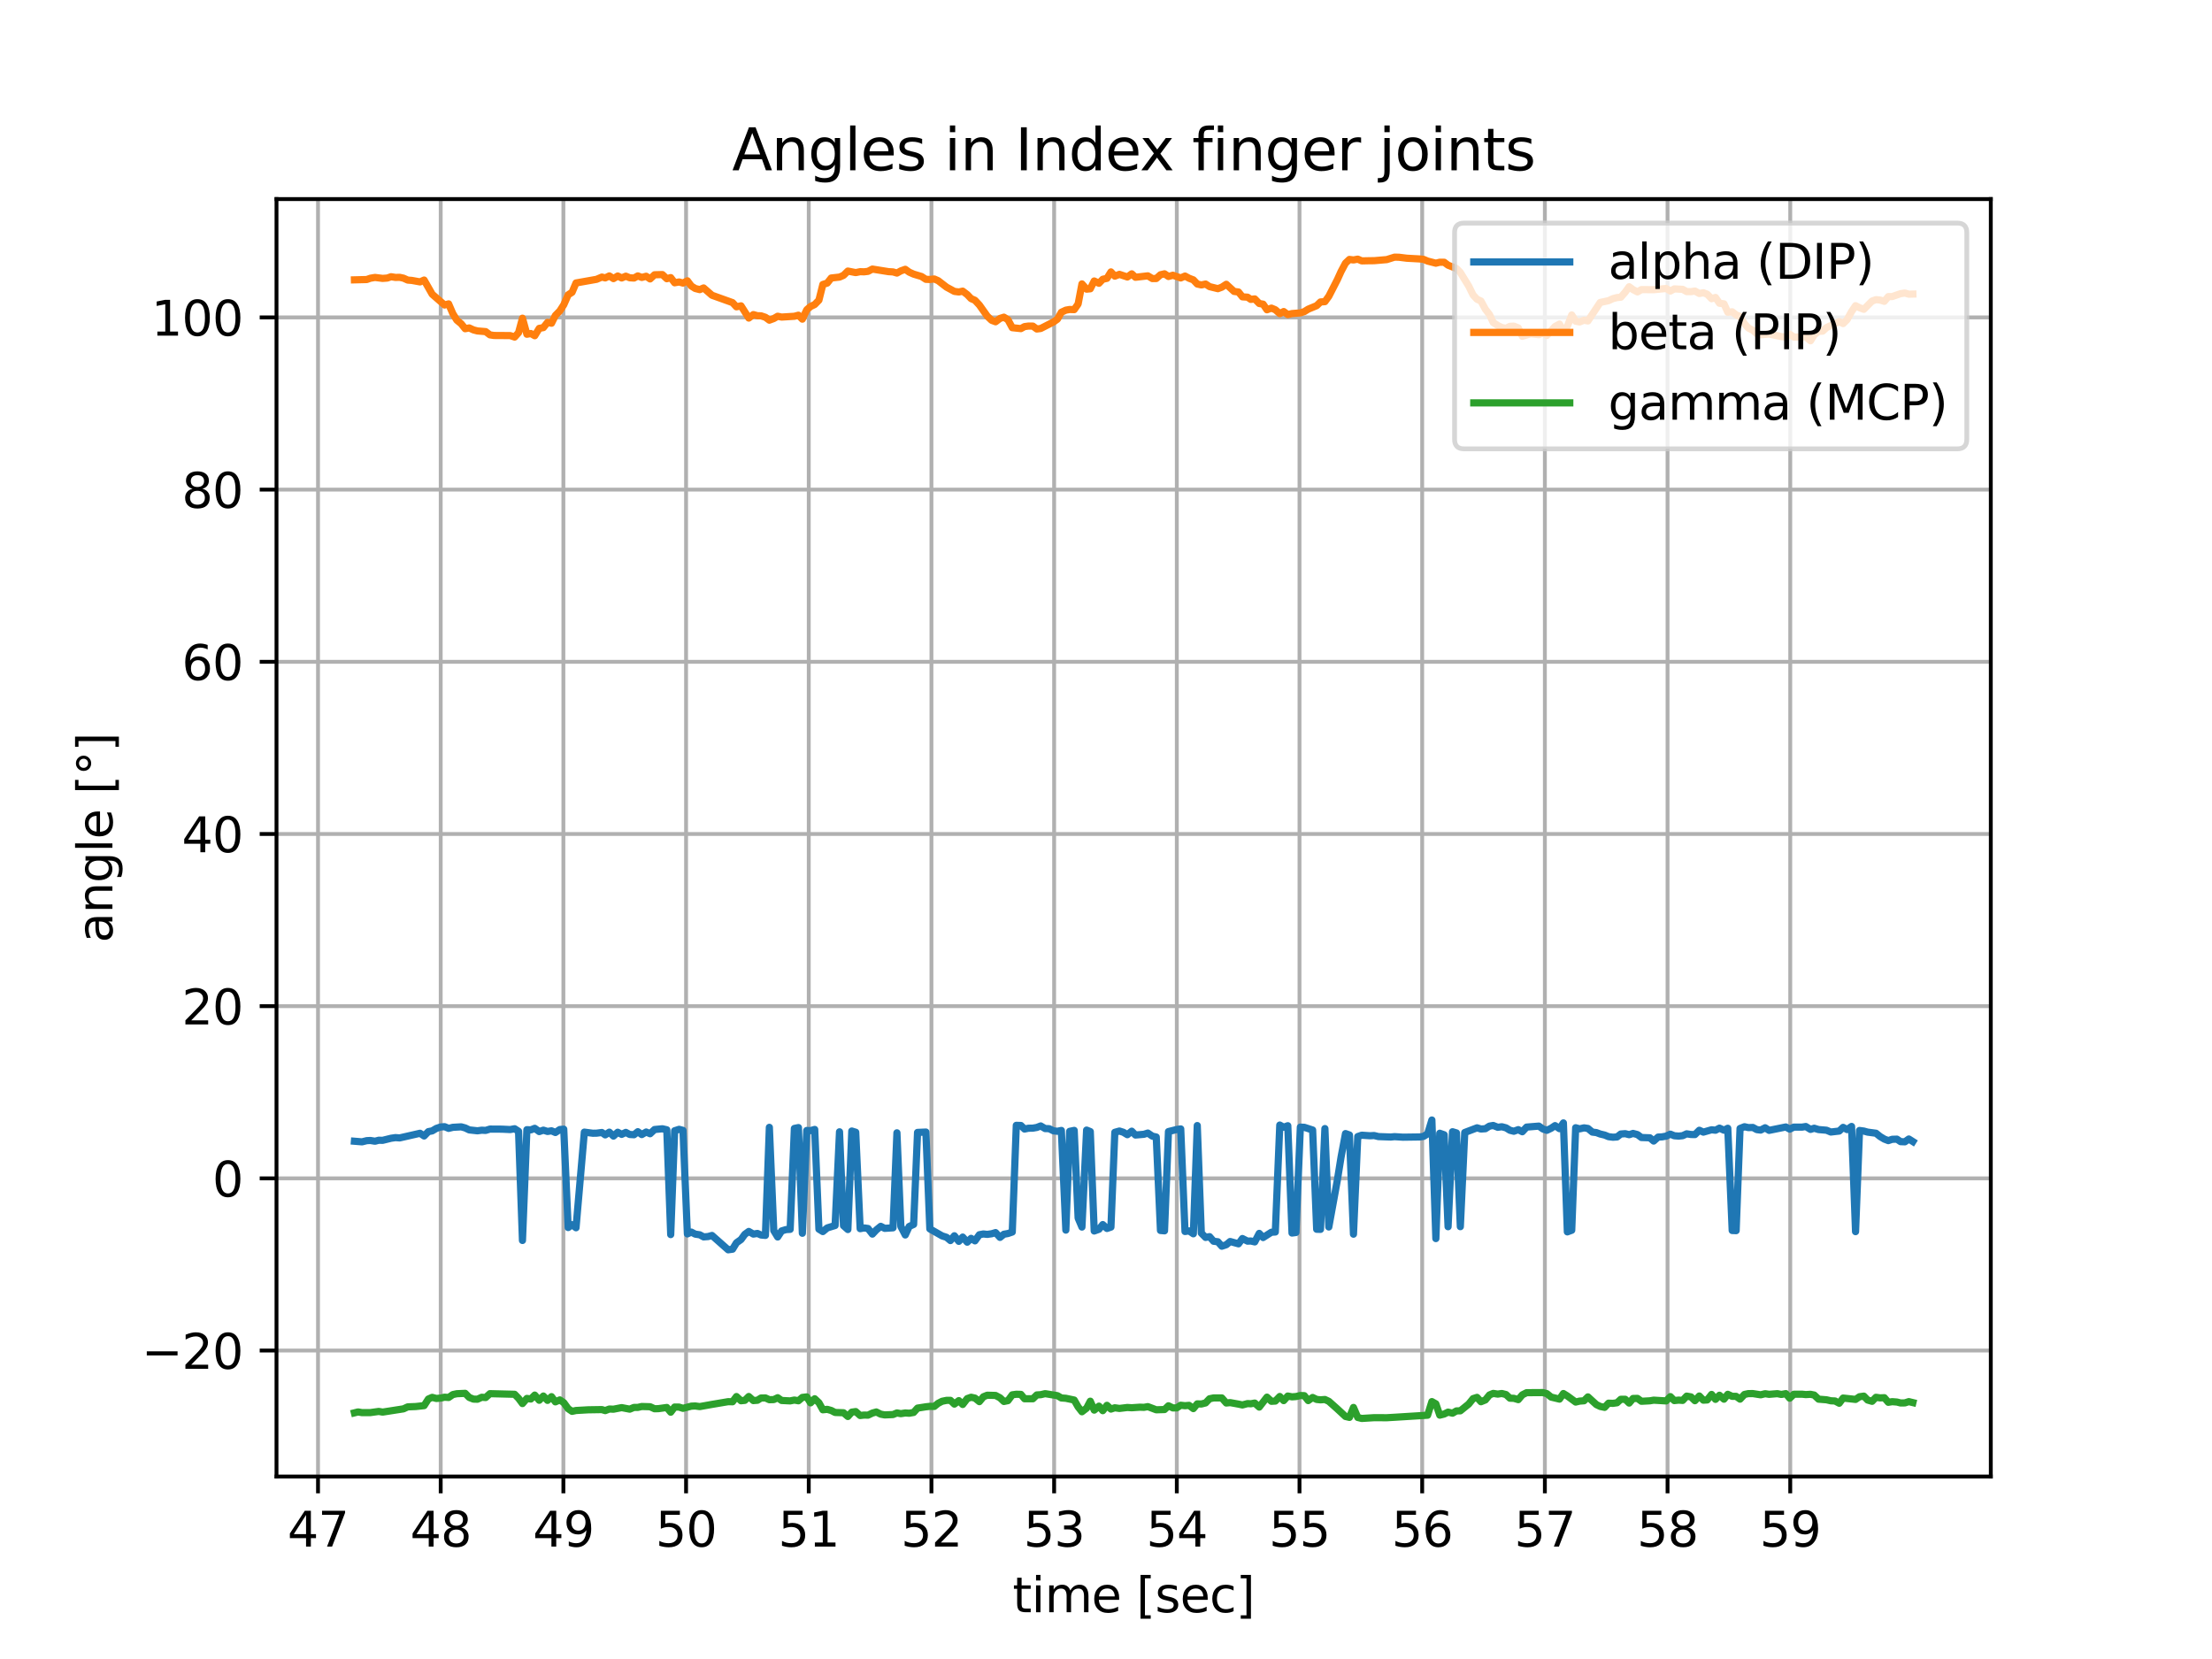 <?xml version="1.0" encoding="utf-8" standalone="no"?>
<!DOCTYPE svg PUBLIC "-//W3C//DTD SVG 1.1//EN"
  "http://www.w3.org/Graphics/SVG/1.1/DTD/svg11.dtd">
<svg xmlns:xlink="http://www.w3.org/1999/xlink" width="460.8pt" height="345.6pt" viewBox="0 0 460.8 345.6" xmlns="http://www.w3.org/2000/svg" version="1.1">
 <defs>
  <style type="text/css">*{stroke-linejoin: round; stroke-linecap: butt}</style>
 </defs>
 <g id="figure_1">
  <g id="patch_1">
   <path d="M 0 345.6 
L 460.8 345.6 
L 460.8 0 
L 0 0 
z
" style="fill: #ffffff"/>
  </g>
  <g id="axes_1">
   <g id="patch_2">
    <path d="M 57.6 307.584 
L 414.72 307.584 
L 414.72 41.472 
L 57.6 41.472 
z
" style="fill: #ffffff"/>
   </g>
   <g id="matplotlib.axis_1">
    <g id="xtick_1">
     <g id="line2d_1">
      <path d="M 66.249 307.584 
L 66.249 41.472 
" clip-path="url(#p8b4e424146)" style="fill: none; stroke: #b0b0b0; stroke-width: 0.8; stroke-linecap: square"/>
     </g>
     <g id="line2d_2">
      <defs>
       <path id="m93601f04bf" d="M 0 0 
L 0 3.5 
" style="stroke: #000000; stroke-width: 0.8"/>
      </defs>
      <g>
       <use xlink:href="#m93601f04bf" x="66.249" y="307.584" style="stroke: #000000; stroke-width: 0.8"/>
      </g>
     </g>
     <g id="text_1">
      <!-- 47 -->
      <g transform="translate(59.886 322.182) scale(0.1 -0.1)">
       <defs>
        <path id="DejaVuSans-34" d="M 2419 4116 
L 825 1625 
L 2419 1625 
L 2419 4116 
z
M 2253 4666 
L 3047 4666 
L 3047 1625 
L 3713 1625 
L 3713 1100 
L 3047 1100 
L 3047 0 
L 2419 0 
L 2419 1100 
L 313 1100 
L 313 1709 
L 2253 4666 
z
" transform="scale(0.016)"/>
        <path id="DejaVuSans-37" d="M 525 4666 
L 3525 4666 
L 3525 4397 
L 1831 0 
L 1172 0 
L 2766 4134 
L 525 4134 
L 525 4666 
z
" transform="scale(0.016)"/>
       </defs>
       <use xlink:href="#DejaVuSans-34"/>
       <use xlink:href="#DejaVuSans-37" x="63.623"/>
      </g>
     </g>
    </g>
    <g id="xtick_2">
     <g id="line2d_3">
      <path d="M 91.806 307.584 
L 91.806 41.472 
" clip-path="url(#p8b4e424146)" style="fill: none; stroke: #b0b0b0; stroke-width: 0.8; stroke-linecap: square"/>
     </g>
     <g id="line2d_4">
      <g>
       <use xlink:href="#m93601f04bf" x="91.806" y="307.584" style="stroke: #000000; stroke-width: 0.8"/>
      </g>
     </g>
     <g id="text_2">
      <!-- 48 -->
      <g transform="translate(85.444 322.182) scale(0.1 -0.1)">
       <defs>
        <path id="DejaVuSans-38" d="M 2034 2216 
Q 1584 2216 1326 1975 
Q 1069 1734 1069 1313 
Q 1069 891 1326 650 
Q 1584 409 2034 409 
Q 2484 409 2743 651 
Q 3003 894 3003 1313 
Q 3003 1734 2745 1975 
Q 2488 2216 2034 2216 
z
M 1403 2484 
Q 997 2584 770 2862 
Q 544 3141 544 3541 
Q 544 4100 942 4425 
Q 1341 4750 2034 4750 
Q 2731 4750 3128 4425 
Q 3525 4100 3525 3541 
Q 3525 3141 3298 2862 
Q 3072 2584 2669 2484 
Q 3125 2378 3379 2068 
Q 3634 1759 3634 1313 
Q 3634 634 3220 271 
Q 2806 -91 2034 -91 
Q 1263 -91 848 271 
Q 434 634 434 1313 
Q 434 1759 690 2068 
Q 947 2378 1403 2484 
z
M 1172 3481 
Q 1172 3119 1398 2916 
Q 1625 2713 2034 2713 
Q 2441 2713 2670 2916 
Q 2900 3119 2900 3481 
Q 2900 3844 2670 4047 
Q 2441 4250 2034 4250 
Q 1625 4250 1398 4047 
Q 1172 3844 1172 3481 
z
" transform="scale(0.016)"/>
       </defs>
       <use xlink:href="#DejaVuSans-34"/>
       <use xlink:href="#DejaVuSans-38" x="63.623"/>
      </g>
     </g>
    </g>
    <g id="xtick_3">
     <g id="line2d_5">
      <path d="M 117.364 307.584 
L 117.364 41.472 
" clip-path="url(#p8b4e424146)" style="fill: none; stroke: #b0b0b0; stroke-width: 0.8; stroke-linecap: square"/>
     </g>
     <g id="line2d_6">
      <g>
       <use xlink:href="#m93601f04bf" x="117.364" y="307.584" style="stroke: #000000; stroke-width: 0.8"/>
      </g>
     </g>
     <g id="text_3">
      <!-- 49 -->
      <g transform="translate(111.001 322.182) scale(0.1 -0.1)">
       <defs>
        <path id="DejaVuSans-39" d="M 703 97 
L 703 672 
Q 941 559 1184 500 
Q 1428 441 1663 441 
Q 2288 441 2617 861 
Q 2947 1281 2994 2138 
Q 2813 1869 2534 1725 
Q 2256 1581 1919 1581 
Q 1219 1581 811 2004 
Q 403 2428 403 3163 
Q 403 3881 828 4315 
Q 1253 4750 1959 4750 
Q 2769 4750 3195 4129 
Q 3622 3509 3622 2328 
Q 3622 1225 3098 567 
Q 2575 -91 1691 -91 
Q 1453 -91 1209 -44 
Q 966 3 703 97 
z
M 1959 2075 
Q 2384 2075 2632 2365 
Q 2881 2656 2881 3163 
Q 2881 3666 2632 3958 
Q 2384 4250 1959 4250 
Q 1534 4250 1286 3958 
Q 1038 3666 1038 3163 
Q 1038 2656 1286 2365 
Q 1534 2075 1959 2075 
z
" transform="scale(0.016)"/>
       </defs>
       <use xlink:href="#DejaVuSans-34"/>
       <use xlink:href="#DejaVuSans-39" x="63.623"/>
      </g>
     </g>
    </g>
    <g id="xtick_4">
     <g id="line2d_7">
      <path d="M 142.921 307.584 
L 142.921 41.472 
" clip-path="url(#p8b4e424146)" style="fill: none; stroke: #b0b0b0; stroke-width: 0.8; stroke-linecap: square"/>
     </g>
     <g id="line2d_8">
      <g>
       <use xlink:href="#m93601f04bf" x="142.921" y="307.584" style="stroke: #000000; stroke-width: 0.8"/>
      </g>
     </g>
     <g id="text_4">
      <!-- 50 -->
      <g transform="translate(136.559 322.182) scale(0.1 -0.1)">
       <defs>
        <path id="DejaVuSans-35" d="M 691 4666 
L 3169 4666 
L 3169 4134 
L 1269 4134 
L 1269 2991 
Q 1406 3038 1543 3061 
Q 1681 3084 1819 3084 
Q 2600 3084 3056 2656 
Q 3513 2228 3513 1497 
Q 3513 744 3044 326 
Q 2575 -91 1722 -91 
Q 1428 -91 1123 -41 
Q 819 9 494 109 
L 494 744 
Q 775 591 1075 516 
Q 1375 441 1709 441 
Q 2250 441 2565 725 
Q 2881 1009 2881 1497 
Q 2881 1984 2565 2268 
Q 2250 2553 1709 2553 
Q 1456 2553 1204 2497 
Q 953 2441 691 2322 
L 691 4666 
z
" transform="scale(0.016)"/>
        <path id="DejaVuSans-30" d="M 2034 4250 
Q 1547 4250 1301 3770 
Q 1056 3291 1056 2328 
Q 1056 1369 1301 889 
Q 1547 409 2034 409 
Q 2525 409 2770 889 
Q 3016 1369 3016 2328 
Q 3016 3291 2770 3770 
Q 2525 4250 2034 4250 
z
M 2034 4750 
Q 2819 4750 3233 4129 
Q 3647 3509 3647 2328 
Q 3647 1150 3233 529 
Q 2819 -91 2034 -91 
Q 1250 -91 836 529 
Q 422 1150 422 2328 
Q 422 3509 836 4129 
Q 1250 4750 2034 4750 
z
" transform="scale(0.016)"/>
       </defs>
       <use xlink:href="#DejaVuSans-35"/>
       <use xlink:href="#DejaVuSans-30" x="63.623"/>
      </g>
     </g>
    </g>
    <g id="xtick_5">
     <g id="line2d_9">
      <path d="M 168.479 307.584 
L 168.479 41.472 
" clip-path="url(#p8b4e424146)" style="fill: none; stroke: #b0b0b0; stroke-width: 0.8; stroke-linecap: square"/>
     </g>
     <g id="line2d_10">
      <g>
       <use xlink:href="#m93601f04bf" x="168.479" y="307.584" style="stroke: #000000; stroke-width: 0.8"/>
      </g>
     </g>
     <g id="text_5">
      <!-- 51 -->
      <g transform="translate(162.117 322.182) scale(0.1 -0.1)">
       <defs>
        <path id="DejaVuSans-31" d="M 794 531 
L 1825 531 
L 1825 4091 
L 703 3866 
L 703 4441 
L 1819 4666 
L 2450 4666 
L 2450 531 
L 3481 531 
L 3481 0 
L 794 0 
L 794 531 
z
" transform="scale(0.016)"/>
       </defs>
       <use xlink:href="#DejaVuSans-35"/>
       <use xlink:href="#DejaVuSans-31" x="63.623"/>
      </g>
     </g>
    </g>
    <g id="xtick_6">
     <g id="line2d_11">
      <path d="M 194.037 307.584 
L 194.037 41.472 
" clip-path="url(#p8b4e424146)" style="fill: none; stroke: #b0b0b0; stroke-width: 0.8; stroke-linecap: square"/>
     </g>
     <g id="line2d_12">
      <g>
       <use xlink:href="#m93601f04bf" x="194.037" y="307.584" style="stroke: #000000; stroke-width: 0.8"/>
      </g>
     </g>
     <g id="text_6">
      <!-- 52 -->
      <g transform="translate(187.674 322.182) scale(0.1 -0.1)">
       <defs>
        <path id="DejaVuSans-32" d="M 1228 531 
L 3431 531 
L 3431 0 
L 469 0 
L 469 531 
Q 828 903 1448 1529 
Q 2069 2156 2228 2338 
Q 2531 2678 2651 2914 
Q 2772 3150 2772 3378 
Q 2772 3750 2511 3984 
Q 2250 4219 1831 4219 
Q 1534 4219 1204 4116 
Q 875 4013 500 3803 
L 500 4441 
Q 881 4594 1212 4672 
Q 1544 4750 1819 4750 
Q 2544 4750 2975 4387 
Q 3406 4025 3406 3419 
Q 3406 3131 3298 2873 
Q 3191 2616 2906 2266 
Q 2828 2175 2409 1742 
Q 1991 1309 1228 531 
z
" transform="scale(0.016)"/>
       </defs>
       <use xlink:href="#DejaVuSans-35"/>
       <use xlink:href="#DejaVuSans-32" x="63.623"/>
      </g>
     </g>
    </g>
    <g id="xtick_7">
     <g id="line2d_13">
      <path d="M 219.594 307.584 
L 219.594 41.472 
" clip-path="url(#p8b4e424146)" style="fill: none; stroke: #b0b0b0; stroke-width: 0.8; stroke-linecap: square"/>
     </g>
     <g id="line2d_14">
      <g>
       <use xlink:href="#m93601f04bf" x="219.594" y="307.584" style="stroke: #000000; stroke-width: 0.8"/>
      </g>
     </g>
     <g id="text_7">
      <!-- 53 -->
      <g transform="translate(213.232 322.182) scale(0.1 -0.1)">
       <defs>
        <path id="DejaVuSans-33" d="M 2597 2516 
Q 3050 2419 3304 2112 
Q 3559 1806 3559 1356 
Q 3559 666 3084 287 
Q 2609 -91 1734 -91 
Q 1441 -91 1130 -33 
Q 819 25 488 141 
L 488 750 
Q 750 597 1062 519 
Q 1375 441 1716 441 
Q 2309 441 2620 675 
Q 2931 909 2931 1356 
Q 2931 1769 2642 2001 
Q 2353 2234 1838 2234 
L 1294 2234 
L 1294 2753 
L 1863 2753 
Q 2328 2753 2575 2939 
Q 2822 3125 2822 3475 
Q 2822 3834 2567 4026 
Q 2313 4219 1838 4219 
Q 1578 4219 1281 4162 
Q 984 4106 628 3988 
L 628 4550 
Q 988 4650 1302 4700 
Q 1616 4750 1894 4750 
Q 2613 4750 3031 4423 
Q 3450 4097 3450 3541 
Q 3450 3153 3228 2886 
Q 3006 2619 2597 2516 
z
" transform="scale(0.016)"/>
       </defs>
       <use xlink:href="#DejaVuSans-35"/>
       <use xlink:href="#DejaVuSans-33" x="63.623"/>
      </g>
     </g>
    </g>
    <g id="xtick_8">
     <g id="line2d_15">
      <path d="M 245.152 307.584 
L 245.152 41.472 
" clip-path="url(#p8b4e424146)" style="fill: none; stroke: #b0b0b0; stroke-width: 0.8; stroke-linecap: square"/>
     </g>
     <g id="line2d_16">
      <g>
       <use xlink:href="#m93601f04bf" x="245.152" y="307.584" style="stroke: #000000; stroke-width: 0.8"/>
      </g>
     </g>
     <g id="text_8">
      <!-- 54 -->
      <g transform="translate(238.789 322.182) scale(0.1 -0.1)">
       <use xlink:href="#DejaVuSans-35"/>
       <use xlink:href="#DejaVuSans-34" x="63.623"/>
      </g>
     </g>
    </g>
    <g id="xtick_9">
     <g id="line2d_17">
      <path d="M 270.709 307.584 
L 270.709 41.472 
" clip-path="url(#p8b4e424146)" style="fill: none; stroke: #b0b0b0; stroke-width: 0.8; stroke-linecap: square"/>
     </g>
     <g id="line2d_18">
      <g>
       <use xlink:href="#m93601f04bf" x="270.709" y="307.584" style="stroke: #000000; stroke-width: 0.8"/>
      </g>
     </g>
     <g id="text_9">
      <!-- 55 -->
      <g transform="translate(264.347 322.182) scale(0.1 -0.1)">
       <use xlink:href="#DejaVuSans-35"/>
       <use xlink:href="#DejaVuSans-35" x="63.623"/>
      </g>
     </g>
    </g>
    <g id="xtick_10">
     <g id="line2d_19">
      <path d="M 296.267 307.584 
L 296.267 41.472 
" clip-path="url(#p8b4e424146)" style="fill: none; stroke: #b0b0b0; stroke-width: 0.8; stroke-linecap: square"/>
     </g>
     <g id="line2d_20">
      <g>
       <use xlink:href="#m93601f04bf" x="296.267" y="307.584" style="stroke: #000000; stroke-width: 0.8"/>
      </g>
     </g>
     <g id="text_10">
      <!-- 56 -->
      <g transform="translate(289.905 322.182) scale(0.1 -0.1)">
       <defs>
        <path id="DejaVuSans-36" d="M 2113 2584 
Q 1688 2584 1439 2293 
Q 1191 2003 1191 1497 
Q 1191 994 1439 701 
Q 1688 409 2113 409 
Q 2538 409 2786 701 
Q 3034 994 3034 1497 
Q 3034 2003 2786 2293 
Q 2538 2584 2113 2584 
z
M 3366 4563 
L 3366 3988 
Q 3128 4100 2886 4159 
Q 2644 4219 2406 4219 
Q 1781 4219 1451 3797 
Q 1122 3375 1075 2522 
Q 1259 2794 1537 2939 
Q 1816 3084 2150 3084 
Q 2853 3084 3261 2657 
Q 3669 2231 3669 1497 
Q 3669 778 3244 343 
Q 2819 -91 2113 -91 
Q 1303 -91 875 529 
Q 447 1150 447 2328 
Q 447 3434 972 4092 
Q 1497 4750 2381 4750 
Q 2619 4750 2861 4703 
Q 3103 4656 3366 4563 
z
" transform="scale(0.016)"/>
       </defs>
       <use xlink:href="#DejaVuSans-35"/>
       <use xlink:href="#DejaVuSans-36" x="63.623"/>
      </g>
     </g>
    </g>
    <g id="xtick_11">
     <g id="line2d_21">
      <path d="M 321.825 307.584 
L 321.825 41.472 
" clip-path="url(#p8b4e424146)" style="fill: none; stroke: #b0b0b0; stroke-width: 0.8; stroke-linecap: square"/>
     </g>
     <g id="line2d_22">
      <g>
       <use xlink:href="#m93601f04bf" x="321.825" y="307.584" style="stroke: #000000; stroke-width: 0.8"/>
      </g>
     </g>
     <g id="text_11">
      <!-- 57 -->
      <g transform="translate(315.462 322.182) scale(0.1 -0.1)">
       <use xlink:href="#DejaVuSans-35"/>
       <use xlink:href="#DejaVuSans-37" x="63.623"/>
      </g>
     </g>
    </g>
    <g id="xtick_12">
     <g id="line2d_23">
      <path d="M 347.382 307.584 
L 347.382 41.472 
" clip-path="url(#p8b4e424146)" style="fill: none; stroke: #b0b0b0; stroke-width: 0.8; stroke-linecap: square"/>
     </g>
     <g id="line2d_24">
      <g>
       <use xlink:href="#m93601f04bf" x="347.382" y="307.584" style="stroke: #000000; stroke-width: 0.8"/>
      </g>
     </g>
     <g id="text_12">
      <!-- 58 -->
      <g transform="translate(341.02 322.182) scale(0.1 -0.1)">
       <use xlink:href="#DejaVuSans-35"/>
       <use xlink:href="#DejaVuSans-38" x="63.623"/>
      </g>
     </g>
    </g>
    <g id="xtick_13">
     <g id="line2d_25">
      <path d="M 372.94 307.584 
L 372.94 41.472 
" clip-path="url(#p8b4e424146)" style="fill: none; stroke: #b0b0b0; stroke-width: 0.8; stroke-linecap: square"/>
     </g>
     <g id="line2d_26">
      <g>
       <use xlink:href="#m93601f04bf" x="372.94" y="307.584" style="stroke: #000000; stroke-width: 0.8"/>
      </g>
     </g>
     <g id="text_13">
      <!-- 59 -->
      <g transform="translate(366.577 322.182) scale(0.1 -0.1)">
       <use xlink:href="#DejaVuSans-35"/>
       <use xlink:href="#DejaVuSans-39" x="63.623"/>
      </g>
     </g>
    </g>
    <g id="text_14">
     <!-- time [sec] -->
     <g transform="translate(210.943 335.861) scale(0.1 -0.1)">
      <defs>
       <path id="DejaVuSans-74" d="M 1172 4494 
L 1172 3500 
L 2356 3500 
L 2356 3053 
L 1172 3053 
L 1172 1153 
Q 1172 725 1289 603 
Q 1406 481 1766 481 
L 2356 481 
L 2356 0 
L 1766 0 
Q 1100 0 847 248 
Q 594 497 594 1153 
L 594 3053 
L 172 3053 
L 172 3500 
L 594 3500 
L 594 4494 
L 1172 4494 
z
" transform="scale(0.016)"/>
       <path id="DejaVuSans-69" d="M 603 3500 
L 1178 3500 
L 1178 0 
L 603 0 
L 603 3500 
z
M 603 4863 
L 1178 4863 
L 1178 4134 
L 603 4134 
L 603 4863 
z
" transform="scale(0.016)"/>
       <path id="DejaVuSans-6d" d="M 3328 2828 
Q 3544 3216 3844 3400 
Q 4144 3584 4550 3584 
Q 5097 3584 5394 3201 
Q 5691 2819 5691 2113 
L 5691 0 
L 5113 0 
L 5113 2094 
Q 5113 2597 4934 2840 
Q 4756 3084 4391 3084 
Q 3944 3084 3684 2787 
Q 3425 2491 3425 1978 
L 3425 0 
L 2847 0 
L 2847 2094 
Q 2847 2600 2669 2842 
Q 2491 3084 2119 3084 
Q 1678 3084 1418 2786 
Q 1159 2488 1159 1978 
L 1159 0 
L 581 0 
L 581 3500 
L 1159 3500 
L 1159 2956 
Q 1356 3278 1631 3431 
Q 1906 3584 2284 3584 
Q 2666 3584 2933 3390 
Q 3200 3197 3328 2828 
z
" transform="scale(0.016)"/>
       <path id="DejaVuSans-65" d="M 3597 1894 
L 3597 1613 
L 953 1613 
Q 991 1019 1311 708 
Q 1631 397 2203 397 
Q 2534 397 2845 478 
Q 3156 559 3463 722 
L 3463 178 
Q 3153 47 2828 -22 
Q 2503 -91 2169 -91 
Q 1331 -91 842 396 
Q 353 884 353 1716 
Q 353 2575 817 3079 
Q 1281 3584 2069 3584 
Q 2775 3584 3186 3129 
Q 3597 2675 3597 1894 
z
M 3022 2063 
Q 3016 2534 2758 2815 
Q 2500 3097 2075 3097 
Q 1594 3097 1305 2825 
Q 1016 2553 972 2059 
L 3022 2063 
z
" transform="scale(0.016)"/>
       <path id="DejaVuSans-20" transform="scale(0.016)"/>
       <path id="DejaVuSans-5b" d="M 550 4863 
L 1875 4863 
L 1875 4416 
L 1125 4416 
L 1125 -397 
L 1875 -397 
L 1875 -844 
L 550 -844 
L 550 4863 
z
" transform="scale(0.016)"/>
       <path id="DejaVuSans-73" d="M 2834 3397 
L 2834 2853 
Q 2591 2978 2328 3040 
Q 2066 3103 1784 3103 
Q 1356 3103 1142 2972 
Q 928 2841 928 2578 
Q 928 2378 1081 2264 
Q 1234 2150 1697 2047 
L 1894 2003 
Q 2506 1872 2764 1633 
Q 3022 1394 3022 966 
Q 3022 478 2636 193 
Q 2250 -91 1575 -91 
Q 1294 -91 989 -36 
Q 684 19 347 128 
L 347 722 
Q 666 556 975 473 
Q 1284 391 1588 391 
Q 1994 391 2212 530 
Q 2431 669 2431 922 
Q 2431 1156 2273 1281 
Q 2116 1406 1581 1522 
L 1381 1569 
Q 847 1681 609 1914 
Q 372 2147 372 2553 
Q 372 3047 722 3315 
Q 1072 3584 1716 3584 
Q 2034 3584 2315 3537 
Q 2597 3491 2834 3397 
z
" transform="scale(0.016)"/>
       <path id="DejaVuSans-63" d="M 3122 3366 
L 3122 2828 
Q 2878 2963 2633 3030 
Q 2388 3097 2138 3097 
Q 1578 3097 1268 2742 
Q 959 2388 959 1747 
Q 959 1106 1268 751 
Q 1578 397 2138 397 
Q 2388 397 2633 464 
Q 2878 531 3122 666 
L 3122 134 
Q 2881 22 2623 -34 
Q 2366 -91 2075 -91 
Q 1284 -91 818 406 
Q 353 903 353 1747 
Q 353 2603 823 3093 
Q 1294 3584 2113 3584 
Q 2378 3584 2631 3529 
Q 2884 3475 3122 3366 
z
" transform="scale(0.016)"/>
       <path id="DejaVuSans-5d" d="M 1947 4863 
L 1947 -844 
L 622 -844 
L 622 -397 
L 1369 -397 
L 1369 4416 
L 622 4416 
L 622 4863 
L 1947 4863 
z
" transform="scale(0.016)"/>
      </defs>
      <use xlink:href="#DejaVuSans-74"/>
      <use xlink:href="#DejaVuSans-69" x="39.209"/>
      <use xlink:href="#DejaVuSans-6d" x="66.992"/>
      <use xlink:href="#DejaVuSans-65" x="164.404"/>
      <use xlink:href="#DejaVuSans-20" x="225.928"/>
      <use xlink:href="#DejaVuSans-5b" x="257.715"/>
      <use xlink:href="#DejaVuSans-73" x="296.729"/>
      <use xlink:href="#DejaVuSans-65" x="348.828"/>
      <use xlink:href="#DejaVuSans-63" x="410.352"/>
      <use xlink:href="#DejaVuSans-5d" x="465.332"/>
     </g>
    </g>
   </g>
   <g id="matplotlib.axis_2">
    <g id="ytick_1">
     <g id="line2d_27">
      <path d="M 57.6 281.345 
L 414.72 281.345 
" clip-path="url(#p8b4e424146)" style="fill: none; stroke: #b0b0b0; stroke-width: 0.8; stroke-linecap: square"/>
     </g>
     <g id="line2d_28">
      <defs>
       <path id="m35a00b893c" d="M 0 0 
L -3.5 0 
" style="stroke: #000000; stroke-width: 0.8"/>
      </defs>
      <g>
       <use xlink:href="#m35a00b893c" x="57.6" y="281.345" style="stroke: #000000; stroke-width: 0.8"/>
      </g>
     </g>
     <g id="text_15">
      <!-- −20 -->
      <g transform="translate(29.495 285.144) scale(0.1 -0.1)">
       <defs>
        <path id="DejaVuSans-2212" d="M 678 2272 
L 4684 2272 
L 4684 1741 
L 678 1741 
L 678 2272 
z
" transform="scale(0.016)"/>
       </defs>
       <use xlink:href="#DejaVuSans-2212"/>
       <use xlink:href="#DejaVuSans-32" x="83.789"/>
       <use xlink:href="#DejaVuSans-30" x="147.412"/>
      </g>
     </g>
    </g>
    <g id="ytick_2">
     <g id="line2d_29">
      <path d="M 57.6 245.474 
L 414.72 245.474 
" clip-path="url(#p8b4e424146)" style="fill: none; stroke: #b0b0b0; stroke-width: 0.8; stroke-linecap: square"/>
     </g>
     <g id="line2d_30">
      <g>
       <use xlink:href="#m35a00b893c" x="57.6" y="245.474" style="stroke: #000000; stroke-width: 0.8"/>
      </g>
     </g>
     <g id="text_16">
      <!-- 0 -->
      <g transform="translate(44.237 249.274) scale(0.1 -0.1)">
       <use xlink:href="#DejaVuSans-30"/>
      </g>
     </g>
    </g>
    <g id="ytick_3">
     <g id="line2d_31">
      <path d="M 57.6 209.604 
L 414.72 209.604 
" clip-path="url(#p8b4e424146)" style="fill: none; stroke: #b0b0b0; stroke-width: 0.8; stroke-linecap: square"/>
     </g>
     <g id="line2d_32">
      <g>
       <use xlink:href="#m35a00b893c" x="57.6" y="209.604" style="stroke: #000000; stroke-width: 0.8"/>
      </g>
     </g>
     <g id="text_17">
      <!-- 20 -->
      <g transform="translate(37.875 213.403) scale(0.1 -0.1)">
       <use xlink:href="#DejaVuSans-32"/>
       <use xlink:href="#DejaVuSans-30" x="63.623"/>
      </g>
     </g>
    </g>
    <g id="ytick_4">
     <g id="line2d_33">
      <path d="M 57.6 173.733 
L 414.72 173.733 
" clip-path="url(#p8b4e424146)" style="fill: none; stroke: #b0b0b0; stroke-width: 0.8; stroke-linecap: square"/>
     </g>
     <g id="line2d_34">
      <g>
       <use xlink:href="#m35a00b893c" x="57.6" y="173.733" style="stroke: #000000; stroke-width: 0.8"/>
      </g>
     </g>
     <g id="text_18">
      <!-- 40 -->
      <g transform="translate(37.875 177.532) scale(0.1 -0.1)">
       <use xlink:href="#DejaVuSans-34"/>
       <use xlink:href="#DejaVuSans-30" x="63.623"/>
      </g>
     </g>
    </g>
    <g id="ytick_5">
     <g id="line2d_35">
      <path d="M 57.6 137.862 
L 414.72 137.862 
" clip-path="url(#p8b4e424146)" style="fill: none; stroke: #b0b0b0; stroke-width: 0.8; stroke-linecap: square"/>
     </g>
     <g id="line2d_36">
      <g>
       <use xlink:href="#m35a00b893c" x="57.6" y="137.862" style="stroke: #000000; stroke-width: 0.8"/>
      </g>
     </g>
     <g id="text_19">
      <!-- 60 -->
      <g transform="translate(37.875 141.662) scale(0.1 -0.1)">
       <use xlink:href="#DejaVuSans-36"/>
       <use xlink:href="#DejaVuSans-30" x="63.623"/>
      </g>
     </g>
    </g>
    <g id="ytick_6">
     <g id="line2d_37">
      <path d="M 57.6 101.992 
L 414.72 101.992 
" clip-path="url(#p8b4e424146)" style="fill: none; stroke: #b0b0b0; stroke-width: 0.8; stroke-linecap: square"/>
     </g>
     <g id="line2d_38">
      <g>
       <use xlink:href="#m35a00b893c" x="57.6" y="101.992" style="stroke: #000000; stroke-width: 0.8"/>
      </g>
     </g>
     <g id="text_20">
      <!-- 80 -->
      <g transform="translate(37.875 105.791) scale(0.1 -0.1)">
       <use xlink:href="#DejaVuSans-38"/>
       <use xlink:href="#DejaVuSans-30" x="63.623"/>
      </g>
     </g>
    </g>
    <g id="ytick_7">
     <g id="line2d_39">
      <path d="M 57.6 66.121 
L 414.72 66.121 
" clip-path="url(#p8b4e424146)" style="fill: none; stroke: #b0b0b0; stroke-width: 0.8; stroke-linecap: square"/>
     </g>
     <g id="line2d_40">
      <g>
       <use xlink:href="#m35a00b893c" x="57.6" y="66.121" style="stroke: #000000; stroke-width: 0.8"/>
      </g>
     </g>
     <g id="text_21">
      <!-- 100 -->
      <g transform="translate(31.512 69.92) scale(0.1 -0.1)">
       <use xlink:href="#DejaVuSans-31"/>
       <use xlink:href="#DejaVuSans-30" x="63.623"/>
       <use xlink:href="#DejaVuSans-30" x="127.246"/>
      </g>
     </g>
    </g>
    <g id="text_22">
     <!-- angle [°] -->
     <g transform="translate(23.416 196.391) rotate(-90) scale(0.1 -0.1)">
      <defs>
       <path id="DejaVuSans-61" d="M 2194 1759 
Q 1497 1759 1228 1600 
Q 959 1441 959 1056 
Q 959 750 1161 570 
Q 1363 391 1709 391 
Q 2188 391 2477 730 
Q 2766 1069 2766 1631 
L 2766 1759 
L 2194 1759 
z
M 3341 1997 
L 3341 0 
L 2766 0 
L 2766 531 
Q 2569 213 2275 61 
Q 1981 -91 1556 -91 
Q 1019 -91 701 211 
Q 384 513 384 1019 
Q 384 1609 779 1909 
Q 1175 2209 1959 2209 
L 2766 2209 
L 2766 2266 
Q 2766 2663 2505 2880 
Q 2244 3097 1772 3097 
Q 1472 3097 1187 3025 
Q 903 2953 641 2809 
L 641 3341 
Q 956 3463 1253 3523 
Q 1550 3584 1831 3584 
Q 2591 3584 2966 3190 
Q 3341 2797 3341 1997 
z
" transform="scale(0.016)"/>
       <path id="DejaVuSans-6e" d="M 3513 2113 
L 3513 0 
L 2938 0 
L 2938 2094 
Q 2938 2591 2744 2837 
Q 2550 3084 2163 3084 
Q 1697 3084 1428 2787 
Q 1159 2491 1159 1978 
L 1159 0 
L 581 0 
L 581 3500 
L 1159 3500 
L 1159 2956 
Q 1366 3272 1645 3428 
Q 1925 3584 2291 3584 
Q 2894 3584 3203 3211 
Q 3513 2838 3513 2113 
z
" transform="scale(0.016)"/>
       <path id="DejaVuSans-67" d="M 2906 1791 
Q 2906 2416 2648 2759 
Q 2391 3103 1925 3103 
Q 1463 3103 1205 2759 
Q 947 2416 947 1791 
Q 947 1169 1205 825 
Q 1463 481 1925 481 
Q 2391 481 2648 825 
Q 2906 1169 2906 1791 
z
M 3481 434 
Q 3481 -459 3084 -895 
Q 2688 -1331 1869 -1331 
Q 1566 -1331 1297 -1286 
Q 1028 -1241 775 -1147 
L 775 -588 
Q 1028 -725 1275 -790 
Q 1522 -856 1778 -856 
Q 2344 -856 2625 -561 
Q 2906 -266 2906 331 
L 2906 616 
Q 2728 306 2450 153 
Q 2172 0 1784 0 
Q 1141 0 747 490 
Q 353 981 353 1791 
Q 353 2603 747 3093 
Q 1141 3584 1784 3584 
Q 2172 3584 2450 3431 
Q 2728 3278 2906 2969 
L 2906 3500 
L 3481 3500 
L 3481 434 
z
" transform="scale(0.016)"/>
       <path id="DejaVuSans-6c" d="M 603 4863 
L 1178 4863 
L 1178 0 
L 603 0 
L 603 4863 
z
" transform="scale(0.016)"/>
       <path id="DejaVuSans-b0" d="M 1600 4347 
Q 1350 4347 1178 4173 
Q 1006 4000 1006 3750 
Q 1006 3503 1178 3333 
Q 1350 3163 1600 3163 
Q 1850 3163 2022 3333 
Q 2194 3503 2194 3750 
Q 2194 3997 2020 4172 
Q 1847 4347 1600 4347 
z
M 1600 4750 
Q 1800 4750 1984 4673 
Q 2169 4597 2303 4453 
Q 2447 4313 2519 4134 
Q 2591 3956 2591 3750 
Q 2591 3338 2302 3052 
Q 2013 2766 1594 2766 
Q 1172 2766 890 3047 
Q 609 3328 609 3750 
Q 609 4169 896 4459 
Q 1184 4750 1600 4750 
z
" transform="scale(0.016)"/>
      </defs>
      <use xlink:href="#DejaVuSans-61"/>
      <use xlink:href="#DejaVuSans-6e" x="61.279"/>
      <use xlink:href="#DejaVuSans-67" x="124.658"/>
      <use xlink:href="#DejaVuSans-6c" x="188.135"/>
      <use xlink:href="#DejaVuSans-65" x="215.918"/>
      <use xlink:href="#DejaVuSans-20" x="277.441"/>
      <use xlink:href="#DejaVuSans-5b" x="309.229"/>
      <use xlink:href="#DejaVuSans-b0" x="348.242"/>
      <use xlink:href="#DejaVuSans-5d" x="398.242"/>
     </g>
    </g>
   </g>
   <g id="line2d_41">
    <path d="M 73.833 237.739 
L 75.417 237.868 
L 76.394 237.621 
L 77.15 237.582 
L 78.12 237.739 
L 78.913 237.53 
L 79.705 237.554 
L 81.47 237.119 
L 82.388 236.986 
L 83.257 237.048 
L 87.5 236.081 
L 88.352 236.643 
L 89.236 235.738 
L 90.032 235.584 
L 90.9 235.068 
L 91.793 234.771 
L 92.612 234.706 
L 93.455 235.06 
L 94.338 234.842 
L 96.072 234.74 
L 96.904 234.969 
L 97.749 235.378 
L 99.459 235.564 
L 100.356 235.442 
L 101.171 235.485 
L 102.064 235.209 
L 104.56 235.225 
L 106.284 235.307 
L 107.206 235.136 
L 108.022 235.662 
L 108.839 258.411 
L 109.761 235.334 
L 110.578 235.375 
L 111.396 235.049 
L 112.334 235.729 
L 113.194 235.432 
L 114.061 235.704 
L 114.891 235.569 
L 115.697 235.922 
L 116.619 235.304 
L 117.441 235.229 
L 118.36 255.719 
L 119.173 255.12 
L 119.995 255.761 
L 121.728 235.844 
L 123.492 236.074 
L 124.282 236.061 
L 125.377 235.918 
L 126.079 236.416 
L 126.934 235.85 
L 127.797 236.666 
L 128.684 235.866 
L 129.505 236.31 
L 130.369 235.898 
L 131.179 236.331 
L 132.076 236.384 
L 132.872 235.754 
L 133.697 236.351 
L 134.612 235.818 
L 135.428 236.176 
L 136.359 235.299 
L 137.982 235.144 
L 138.905 235.353 
L 139.722 257.188 
L 140.54 235.557 
L 141.471 235.259 
L 142.277 235.475 
L 143.195 257.046 
L 144.017 256.666 
L 144.832 257.092 
L 145.769 257.229 
L 146.574 257.668 
L 147.499 257.598 
L 148.32 257.37 
L 151.695 260.356 
L 152.604 260.228 
L 153.418 258.895 
L 154.369 258.218 
L 155.158 257.133 
L 155.986 256.531 
L 156.936 257.082 
L 157.795 256.947 
L 158.529 257.273 
L 159.449 257.357 
L 160.271 234.845 
L 161.191 256.355 
L 162.005 257.687 
L 162.827 256.425 
L 163.743 256.144 
L 164.604 256.096 
L 165.484 235.073 
L 166.328 234.896 
L 167.145 256.911 
L 168.064 235.501 
L 168.854 235.536 
L 169.72 235.283 
L 170.595 256.056 
L 171.412 256.558 
L 172.33 255.799 
L 173.967 255.296 
L 174.886 235.776 
L 175.715 255.331 
L 176.627 256.133 
L 177.442 235.613 
L 178.262 235.865 
L 179.187 255.953 
L 179.998 255.798 
L 180.825 255.916 
L 181.736 257.086 
L 182.553 256.216 
L 183.474 255.468 
L 184.296 255.888 
L 186.03 255.778 
L 186.847 235.984 
L 187.663 255.482 
L 188.586 257.266 
L 189.405 255.49 
L 190.323 255.071 
L 191.141 235.903 
L 192.879 235.826 
L 193.702 256 
L 196.254 257.457 
L 197.186 257.753 
L 197.99 258.431 
L 198.814 257.432 
L 199.74 258.595 
L 200.548 257.705 
L 201.492 258.769 
L 202.296 257.977 
L 203.101 258.493 
L 204.021 257.215 
L 204.864 257.058 
L 205.657 257.146 
L 206.578 257.016 
L 207.398 256.772 
L 208.319 257.773 
L 209.131 257.115 
L 209.976 256.964 
L 210.873 256.656 
L 211.715 234.428 
L 212.671 234.457 
L 213.428 235.201 
L 214.245 235.032 
L 215.166 235.014 
L 215.984 234.869 
L 216.8 234.554 
L 217.72 235.103 
L 218.543 235.12 
L 219.459 235.571 
L 220.278 235.666 
L 221.098 235.491 
L 222.035 256.253 
L 222.832 235.68 
L 223.774 235.481 
L 224.594 253.748 
L 225.387 255.62 
L 226.36 235.417 
L 227.127 235.728 
L 227.945 256.439 
L 228.934 256.081 
L 229.727 255.101 
L 230.601 255.911 
L 231.429 255.628 
L 232.239 235.879 
L 233.195 235.614 
L 234.007 235.87 
L 234.85 236.378 
L 235.759 235.649 
L 236.539 236.446 
L 238.304 236.294 
L 239.115 236.035 
L 240.061 236.683 
L 240.867 236.858 
L 241.747 256.331 
L 242.589 256.401 
L 243.413 235.722 
L 245.125 235.299 
L 245.968 235.178 
L 246.858 256.544 
L 247.7 256.415 
L 248.596 257.025 
L 249.412 234.473 
L 250.256 256.879 
L 251.149 257.778 
L 251.97 257.615 
L 252.812 258.575 
L 253.706 258.682 
L 254.525 259.607 
L 255.457 259.301 
L 256.261 258.628 
L 258.001 259.11 
L 258.817 258.01 
L 259.884 258.554 
L 260.568 258.523 
L 261.387 258.711 
L 262.321 256.936 
L 263.132 257.8 
L 264.86 256.693 
L 265.673 256.649 
L 266.601 234.37 
L 267.419 234.829 
L 268.272 234.508 
L 269.15 256.864 
L 269.968 256.751 
L 270.887 234.8 
L 271.706 234.839 
L 273.444 235.402 
L 274.287 256.076 
L 275.081 256.098 
L 276.002 235.105 
L 276.817 255.602 
L 278.589 245.874 
L 279.373 241.01 
L 280.292 236.146 
L 281.111 236.436 
L 281.953 257.102 
L 282.848 236.766 
L 283.671 236.483 
L 285.404 236.6 
L 286.251 236.55 
L 287.147 236.771 
L 289.724 236.862 
L 290.516 236.785 
L 292.262 236.896 
L 295.73 236.848 
L 296.551 236.73 
L 297.396 236.213 
L 298.286 233.318 
L 299.116 258.018 
L 299.928 236.077 
L 300.843 236.396 
L 301.659 255.546 
L 302.585 235.761 
L 303.404 236.008 
L 304.214 255.535 
L 305.135 235.918 
L 307.691 234.947 
L 308.509 235.192 
L 309.43 235.131 
L 310.281 234.59 
L 311.064 234.454 
L 312.009 234.835 
L 312.856 234.72 
L 313.731 234.951 
L 314.54 235.454 
L 315.361 235.661 
L 316.285 235.326 
L 317.124 235.762 
L 318.018 234.794 
L 320.571 234.587 
L 321.392 235.171 
L 322.234 235.466 
L 323.126 235.038 
L 323.947 234.487 
L 324.869 235.121 
L 325.683 233.924 
L 326.506 256.62 
L 327.42 256.284 
L 328.24 234.928 
L 329.059 235.165 
L 329.977 234.951 
L 330.794 235.074 
L 331.718 235.838 
L 332.557 235.939 
L 333.349 236.237 
L 334.27 236.452 
L 335.086 236.787 
L 336.007 236.903 
L 336.857 236.848 
L 337.642 236.236 
L 338.563 236.165 
L 339.384 236.379 
L 340.198 236.113 
L 341.116 236.355 
L 341.936 236.965 
L 343.698 237.023 
L 344.491 237.701 
L 345.419 236.871 
L 346.229 236.831 
L 347.087 236.676 
L 347.97 236.265 
L 348.785 236.6 
L 349.705 236.667 
L 350.526 236.584 
L 351.366 236.196 
L 352.259 236.336 
L 353.083 236.353 
L 353.999 235.454 
L 354.841 235.845 
L 356.555 235.352 
L 357.371 235.447 
L 358.196 235.012 
L 359.135 235.442 
L 359.928 235.038 
L 360.848 256.334 
L 361.668 256.366 
L 362.484 235.08 
L 363.405 234.717 
L 364.224 234.901 
L 365.157 234.872 
L 365.973 235.319 
L 366.778 235.414 
L 367.711 234.936 
L 368.536 235.474 
L 372.021 234.77 
L 372.826 235.22 
L 373.697 234.795 
L 375.37 234.804 
L 376.184 234.673 
L 377.16 235.275 
L 377.932 235.03 
L 378.841 235.308 
L 380.495 235.445 
L 381.395 235.823 
L 383.143 235.618 
L 383.957 234.852 
L 384.78 235.31 
L 385.714 234.659 
L 386.546 256.573 
L 387.372 235.498 
L 388.27 235.62 
L 389.063 235.842 
L 390.8 236.072 
L 391.644 236.751 
L 392.538 237.292 
L 393.368 237.611 
L 394.176 237.338 
L 395.162 237.306 
L 395.929 237.827 
L 396.82 237.86 
L 397.641 237.274 
L 398.487 237.807 
L 398.487 237.807 
" clip-path="url(#p8b4e424146)" style="fill: none; stroke: #1f77b4; stroke-width: 1.5; stroke-linecap: square"/>
   </g>
   <g id="line2d_42">
    <path d="M 73.833 58.297 
L 76.394 58.233 
L 77.15 57.963 
L 78.12 57.796 
L 79.705 57.996 
L 80.674 57.924 
L 81.47 57.646 
L 82.388 57.794 
L 83.257 57.773 
L 84.056 57.947 
L 84.943 58.348 
L 85.786 58.415 
L 87.5 58.725 
L 88.352 58.341 
L 90.032 61.291 
L 92.612 63.539 
L 93.455 63.304 
L 94.338 65.349 
L 95.166 66.696 
L 96.072 67.441 
L 96.904 68.478 
L 97.749 68.315 
L 98.626 68.724 
L 99.459 68.941 
L 101.171 69.082 
L 102.064 69.758 
L 102.91 69.886 
L 106.284 69.909 
L 107.206 70.216 
L 108.022 69.306 
L 108.839 66.289 
L 109.761 69.63 
L 110.578 69.476 
L 111.396 69.937 
L 112.334 68.404 
L 113.194 68.245 
L 114.061 67.152 
L 114.891 67.335 
L 115.697 65.712 
L 116.619 64.773 
L 117.441 63.496 
L 118.36 61.414 
L 119.173 60.889 
L 119.995 58.946 
L 124.282 58.186 
L 125.377 57.719 
L 126.079 57.894 
L 126.934 57.48 
L 127.797 58.04 
L 128.684 57.497 
L 129.505 57.908 
L 130.369 57.533 
L 131.179 57.867 
L 132.076 57.922 
L 132.872 57.475 
L 133.697 57.797 
L 134.612 57.548 
L 135.428 58.107 
L 136.359 57.239 
L 137.982 57.195 
L 138.905 58.06 
L 139.722 57.831 
L 140.54 58.907 
L 141.471 58.739 
L 142.277 58.97 
L 143.195 58.494 
L 144.017 59.589 
L 144.832 60.096 
L 145.769 60.333 
L 146.574 59.986 
L 148.32 61.505 
L 152.604 63.042 
L 153.418 63.916 
L 154.369 63.714 
L 155.986 66.258 
L 156.936 65.535 
L 157.795 65.774 
L 158.529 65.788 
L 159.449 66.093 
L 160.271 66.698 
L 161.191 66.356 
L 162.005 65.879 
L 162.827 66.051 
L 165.484 65.886 
L 166.328 65.66 
L 167.145 66.485 
L 168.064 64.525 
L 168.854 63.854 
L 169.72 63.437 
L 170.595 62.532 
L 171.412 59.262 
L 172.33 58.97 
L 173.159 57.915 
L 174.886 57.721 
L 175.715 57.365 
L 176.627 56.468 
L 178.262 56.788 
L 179.187 56.597 
L 179.998 56.624 
L 180.825 56.529 
L 181.736 56.053 
L 185.108 56.591 
L 186.03 56.644 
L 186.847 56.884 
L 187.663 56.429 
L 188.586 56.102 
L 189.405 56.692 
L 190.323 57.105 
L 191.962 57.598 
L 192.879 58.187 
L 193.702 58.219 
L 194.621 58.115 
L 195.437 58.471 
L 197.186 59.819 
L 198.814 60.703 
L 199.74 60.824 
L 200.548 60.651 
L 201.492 61.368 
L 202.296 62.207 
L 203.101 62.553 
L 204.021 63.541 
L 205.657 65.849 
L 206.578 66.729 
L 207.398 67.029 
L 208.319 66.334 
L 209.131 66.074 
L 209.976 66.611 
L 210.873 68.266 
L 212.671 68.456 
L 213.428 68.036 
L 214.245 67.926 
L 215.166 67.935 
L 215.984 68.536 
L 216.8 68.431 
L 219.459 67.071 
L 220.278 66.49 
L 221.098 65.052 
L 222.035 64.611 
L 222.832 64.47 
L 223.774 64.501 
L 224.594 63.328 
L 225.387 59.142 
L 226.36 60.236 
L 227.127 60.16 
L 227.945 58.537 
L 228.934 59.011 
L 229.727 58.174 
L 230.601 57.984 
L 231.429 56.646 
L 232.239 57.527 
L 233.195 57.153 
L 234.85 57.702 
L 235.759 57.046 
L 236.539 57.762 
L 239.115 57.461 
L 240.061 58.031 
L 240.867 58.02 
L 241.747 57.238 
L 242.589 57.042 
L 243.413 57.595 
L 244.331 57.337 
L 245.968 57.904 
L 246.858 57.508 
L 247.7 57.963 
L 248.596 58.303 
L 249.412 59.167 
L 250.256 59.356 
L 251.149 59.169 
L 251.97 59.71 
L 253.706 60.136 
L 254.525 59.826 
L 255.457 59.221 
L 257.079 60.71 
L 258.001 60.828 
L 258.817 61.838 
L 259.884 61.907 
L 260.568 62.371 
L 261.387 62.269 
L 262.321 63.223 
L 263.132 63.365 
L 263.931 64.533 
L 264.86 64.185 
L 265.673 64.526 
L 266.601 65.337 
L 267.419 64.901 
L 268.272 65.533 
L 269.15 65.322 
L 270.887 65.184 
L 271.706 64.916 
L 272.525 64.405 
L 274.287 63.676 
L 275.081 62.904 
L 276.002 62.839 
L 276.817 61.724 
L 278.589 58.272 
L 279.373 56.545 
L 280.292 54.819 
L 281.111 54.043 
L 281.953 54.152 
L 282.848 53.984 
L 283.671 54.347 
L 285.404 54.309 
L 286.251 54.305 
L 287.96 54.159 
L 288.882 54.081 
L 290.516 53.568 
L 291.437 53.59 
L 293.073 53.794 
L 295.73 53.941 
L 296.551 54.026 
L 297.396 54.388 
L 299.116 54.827 
L 299.928 54.629 
L 300.843 54.63 
L 301.659 55.243 
L 303.404 55.924 
L 304.214 56.758 
L 305.954 59.588 
L 306.876 61.456 
L 307.691 62.337 
L 308.509 62.715 
L 309.43 64.419 
L 310.281 65.518 
L 311.064 67.187 
L 312.009 67.81 
L 312.856 68.228 
L 313.731 68.402 
L 314.54 67.982 
L 315.361 67.935 
L 316.285 68.304 
L 317.124 70.053 
L 318.841 69.534 
L 320.571 69.72 
L 321.392 69.355 
L 322.234 69.88 
L 323.947 68.015 
L 324.869 67.511 
L 325.683 68.933 
L 326.506 67.986 
L 327.42 65.607 
L 328.24 66.913 
L 329.059 67.067 
L 329.977 66.705 
L 330.794 66.863 
L 333.349 63.011 
L 335.086 62.637 
L 336.007 62.209 
L 336.857 61.989 
L 337.642 61.916 
L 338.563 60.862 
L 339.384 59.733 
L 340.198 60.337 
L 341.116 60.811 
L 341.936 60.33 
L 344.491 60.349 
L 347.087 60.1 
L 347.97 60.629 
L 348.785 60.183 
L 350.526 60.273 
L 351.366 60.747 
L 352.259 60.759 
L 353.083 60.627 
L 353.999 61.142 
L 354.841 60.986 
L 355.638 61.285 
L 356.555 62.225 
L 357.371 61.967 
L 358.196 63.17 
L 359.135 63.294 
L 359.928 65.049 
L 360.848 64.955 
L 361.668 65.596 
L 362.484 65.937 
L 363.405 67.453 
L 364.224 68.329 
L 365.157 68.81 
L 365.973 69.518 
L 366.778 69.739 
L 368.536 69.589 
L 371.079 70.118 
L 372.021 70.212 
L 372.826 69.629 
L 373.697 70.215 
L 376.184 70.189 
L 377.16 70.994 
L 377.932 69.759 
L 378.841 69.023 
L 379.692 68.984 
L 380.495 68.242 
L 383.143 66.998 
L 383.957 67.408 
L 384.78 66.594 
L 385.714 64.906 
L 386.546 63.679 
L 387.372 64.104 
L 388.27 64.433 
L 389.983 62.716 
L 390.8 62.425 
L 391.644 62.501 
L 392.538 62.773 
L 393.368 61.788 
L 394.176 61.781 
L 395.929 61.176 
L 396.82 61.044 
L 397.641 61.284 
L 398.487 61.261 
L 398.487 61.261 
" clip-path="url(#p8b4e424146)" style="fill: none; stroke: #ff7f0e; stroke-width: 1.5; stroke-linecap: square"/>
   </g>
   <g id="line2d_43">
    <path d="M 73.833 294.322 
L 74.594 294.132 
L 75.417 294.276 
L 77.15 294.269 
L 78.913 294.025 
L 79.705 294.165 
L 84.056 293.487 
L 84.943 293.073 
L 86.583 293.008 
L 88.352 292.816 
L 89.236 291.446 
L 90.032 291.094 
L 90.9 291.327 
L 91.793 291.25 
L 92.612 291.061 
L 93.455 291.121 
L 94.338 290.512 
L 95.166 290.337 
L 96.904 290.258 
L 97.749 291.112 
L 98.626 291.46 
L 99.459 291.484 
L 100.356 291.077 
L 101.171 291.131 
L 102.064 290.325 
L 107.206 290.455 
L 108.022 291.291 
L 108.839 292.388 
L 109.761 291.318 
L 110.578 291.442 
L 111.396 290.625 
L 112.334 291.702 
L 113.194 290.822 
L 114.061 291.725 
L 114.891 290.951 
L 115.697 292.033 
L 116.619 291.626 
L 117.441 292.194 
L 118.36 293.461 
L 119.173 294.011 
L 119.995 293.831 
L 122.554 293.687 
L 125.377 293.643 
L 126.079 293.854 
L 126.934 293.525 
L 127.797 293.563 
L 129.505 293.232 
L 131.179 293.554 
L 132.076 293.191 
L 132.872 293.189 
L 133.697 292.998 
L 135.428 293.049 
L 136.359 293.471 
L 137.164 293.449 
L 138.905 293.204 
L 139.722 294.187 
L 140.54 293.112 
L 141.471 293.125 
L 142.277 293.382 
L 144.017 292.926 
L 144.832 292.891 
L 145.769 293.018 
L 148.32 292.562 
L 151.695 291.992 
L 152.604 292.011 
L 153.418 290.927 
L 154.369 291.801 
L 155.158 291.722 
L 155.986 290.919 
L 156.936 291.765 
L 157.795 291.697 
L 158.529 291.233 
L 159.449 291.213 
L 160.271 291.584 
L 161.191 291.56 
L 162.005 291.171 
L 162.827 291.744 
L 164.604 291.832 
L 165.484 291.656 
L 166.328 291.808 
L 167.145 291.109 
L 168.064 290.999 
L 168.854 292.24 
L 169.72 291.386 
L 170.595 292.213 
L 171.412 293.683 
L 172.33 293.591 
L 173.159 293.828 
L 173.967 294.243 
L 175.715 294.299 
L 176.627 295.078 
L 177.442 294.174 
L 178.262 294.058 
L 179.187 294.877 
L 179.998 294.784 
L 180.825 294.803 
L 181.736 294.37 
L 182.553 294.14 
L 183.474 294.599 
L 184.296 294.75 
L 186.03 294.679 
L 186.847 294.341 
L 187.663 294.491 
L 188.586 294.346 
L 189.405 294.4 
L 190.323 294.238 
L 191.141 293.334 
L 192.879 293.061 
L 193.702 292.97 
L 194.621 292.988 
L 195.437 292.334 
L 196.254 291.911 
L 197.186 291.721 
L 197.99 291.715 
L 198.814 292.497 
L 199.74 291.777 
L 200.548 292.578 
L 201.492 291.355 
L 202.296 291.072 
L 203.101 291.246 
L 204.021 291.986 
L 204.864 290.969 
L 205.657 290.649 
L 207.398 290.698 
L 208.319 291.186 
L 209.131 291.95 
L 209.976 291.778 
L 210.873 290.568 
L 211.715 290.449 
L 212.671 290.474 
L 213.428 291.384 
L 215.166 291.389 
L 215.984 290.589 
L 216.8 290.54 
L 217.72 290.324 
L 220.278 290.74 
L 221.098 291.221 
L 222.035 291.288 
L 223.774 291.655 
L 224.594 293.083 
L 225.387 294.094 
L 226.36 293.35 
L 227.127 291.894 
L 227.945 293.752 
L 228.934 292.927 
L 229.727 293.866 
L 230.601 292.755 
L 231.429 293.536 
L 232.239 293.266 
L 233.195 293.405 
L 234.85 293.205 
L 235.759 293.26 
L 237.476 293.144 
L 238.304 293.176 
L 239.115 293.026 
L 240.867 293.686 
L 242.589 293.633 
L 243.413 292.852 
L 244.331 293.296 
L 245.125 293.292 
L 245.968 292.736 
L 246.858 292.834 
L 247.7 292.762 
L 248.596 293.436 
L 249.412 292.452 
L 250.256 292.48 
L 251.149 292.254 
L 251.97 291.39 
L 252.812 291.216 
L 254.525 291.216 
L 255.457 292.271 
L 256.261 292.189 
L 258.001 292.504 
L 258.817 292.678 
L 259.884 292.394 
L 260.568 292.431 
L 261.387 292.284 
L 262.321 293.121 
L 263.931 291.052 
L 264.86 291.915 
L 265.673 291.868 
L 266.601 290.913 
L 267.419 291.774 
L 268.272 290.82 
L 269.15 290.989 
L 269.968 290.928 
L 270.887 290.714 
L 271.706 290.74 
L 272.525 291.767 
L 273.444 291.118 
L 274.287 291.529 
L 275.081 291.608 
L 276.002 291.541 
L 276.817 291.921 
L 278.589 293.5 
L 280.292 295.078 
L 281.111 295.269 
L 281.953 293.196 
L 282.848 295.284 
L 283.671 295.488 
L 286.251 295.328 
L 288.882 295.339 
L 290.516 295.243 
L 297.396 294.814 
L 298.286 291.979 
L 299.116 292.444 
L 299.928 294.801 
L 300.843 294.571 
L 301.659 294.168 
L 302.585 294.393 
L 303.404 293.918 
L 304.214 293.9 
L 305.954 292.492 
L 306.876 291.356 
L 307.691 291.1 
L 308.509 292.005 
L 309.43 291.636 
L 310.281 290.596 
L 311.064 290.271 
L 312.009 290.418 
L 312.856 290.288 
L 313.731 290.51 
L 314.54 291.268 
L 315.361 291.296 
L 316.285 291.568 
L 317.124 290.573 
L 318.018 290.121 
L 321.392 290.099 
L 322.234 290.313 
L 323.126 291.04 
L 324.869 291.461 
L 325.683 290.295 
L 326.506 290.806 
L 328.24 292.077 
L 329.059 291.876 
L 329.977 291.808 
L 330.794 290.996 
L 332.557 292.607 
L 333.349 292.987 
L 334.27 293.18 
L 335.086 292.309 
L 336.007 292.343 
L 336.857 292.222 
L 337.642 291.5 
L 338.563 291.496 
L 339.384 292.285 
L 340.198 291.327 
L 341.116 291.312 
L 341.936 291.911 
L 343.698 291.814 
L 344.491 291.68 
L 347.087 291.837 
L 347.97 290.942 
L 348.785 291.766 
L 349.705 291.67 
L 350.526 291.73 
L 351.366 290.838 
L 352.259 290.997 
L 353.083 291.791 
L 353.999 290.812 
L 354.841 291.678 
L 355.638 291.636 
L 356.555 290.484 
L 357.371 291.509 
L 358.196 290.658 
L 359.135 291.475 
L 359.928 290.46 
L 360.848 290.886 
L 361.668 290.886 
L 362.484 291.467 
L 363.405 290.486 
L 364.224 290.313 
L 365.157 290.309 
L 366.778 290.565 
L 367.711 290.335 
L 368.536 290.465 
L 370.254 290.324 
L 371.079 290.491 
L 372.021 290.317 
L 372.826 291.272 
L 373.697 290.444 
L 375.37 290.434 
L 376.184 290.518 
L 377.16 290.46 
L 377.932 290.615 
L 378.841 291.471 
L 380.495 291.602 
L 381.395 291.81 
L 382.269 291.848 
L 383.143 292.319 
L 383.957 291.24 
L 386.546 291.525 
L 387.372 290.966 
L 388.27 290.839 
L 389.063 291.653 
L 389.983 291.921 
L 390.8 291.081 
L 391.644 291.205 
L 392.538 291.168 
L 393.368 292.125 
L 394.176 291.993 
L 395.162 292.068 
L 395.929 292.264 
L 396.82 292.249 
L 397.641 291.982 
L 398.487 292.189 
L 398.487 292.189 
" clip-path="url(#p8b4e424146)" style="fill: none; stroke: #2ca02c; stroke-width: 1.5; stroke-linecap: square"/>
   </g>
   <g id="patch_3">
    <path d="M 57.6 307.584 
L 57.6 41.472 
" style="fill: none; stroke: #000000; stroke-width: 0.8; stroke-linejoin: miter; stroke-linecap: square"/>
   </g>
   <g id="patch_4">
    <path d="M 414.72 307.584 
L 414.72 41.472 
" style="fill: none; stroke: #000000; stroke-width: 0.8; stroke-linejoin: miter; stroke-linecap: square"/>
   </g>
   <g id="patch_5">
    <path d="M 57.6 307.584 
L 414.72 307.584 
" style="fill: none; stroke: #000000; stroke-width: 0.8; stroke-linejoin: miter; stroke-linecap: square"/>
   </g>
   <g id="patch_6">
    <path d="M 57.6 41.472 
L 414.72 41.472 
" style="fill: none; stroke: #000000; stroke-width: 0.8; stroke-linejoin: miter; stroke-linecap: square"/>
   </g>
   <g id="text_23">
    <!-- Angles in Index finger joints -->
    <g transform="translate(152.509 35.472) scale(0.12 -0.12)">
     <defs>
      <path id="DejaVuSans-41" d="M 2188 4044 
L 1331 1722 
L 3047 1722 
L 2188 4044 
z
M 1831 4666 
L 2547 4666 
L 4325 0 
L 3669 0 
L 3244 1197 
L 1141 1197 
L 716 0 
L 50 0 
L 1831 4666 
z
" transform="scale(0.016)"/>
      <path id="DejaVuSans-49" d="M 628 4666 
L 1259 4666 
L 1259 0 
L 628 0 
L 628 4666 
z
" transform="scale(0.016)"/>
      <path id="DejaVuSans-64" d="M 2906 2969 
L 2906 4863 
L 3481 4863 
L 3481 0 
L 2906 0 
L 2906 525 
Q 2725 213 2448 61 
Q 2172 -91 1784 -91 
Q 1150 -91 751 415 
Q 353 922 353 1747 
Q 353 2572 751 3078 
Q 1150 3584 1784 3584 
Q 2172 3584 2448 3432 
Q 2725 3281 2906 2969 
z
M 947 1747 
Q 947 1113 1208 752 
Q 1469 391 1925 391 
Q 2381 391 2643 752 
Q 2906 1113 2906 1747 
Q 2906 2381 2643 2742 
Q 2381 3103 1925 3103 
Q 1469 3103 1208 2742 
Q 947 2381 947 1747 
z
" transform="scale(0.016)"/>
      <path id="DejaVuSans-78" d="M 3513 3500 
L 2247 1797 
L 3578 0 
L 2900 0 
L 1881 1375 
L 863 0 
L 184 0 
L 1544 1831 
L 300 3500 
L 978 3500 
L 1906 2253 
L 2834 3500 
L 3513 3500 
z
" transform="scale(0.016)"/>
      <path id="DejaVuSans-66" d="M 2375 4863 
L 2375 4384 
L 1825 4384 
Q 1516 4384 1395 4259 
Q 1275 4134 1275 3809 
L 1275 3500 
L 2222 3500 
L 2222 3053 
L 1275 3053 
L 1275 0 
L 697 0 
L 697 3053 
L 147 3053 
L 147 3500 
L 697 3500 
L 697 3744 
Q 697 4328 969 4595 
Q 1241 4863 1831 4863 
L 2375 4863 
z
" transform="scale(0.016)"/>
      <path id="DejaVuSans-72" d="M 2631 2963 
Q 2534 3019 2420 3045 
Q 2306 3072 2169 3072 
Q 1681 3072 1420 2755 
Q 1159 2438 1159 1844 
L 1159 0 
L 581 0 
L 581 3500 
L 1159 3500 
L 1159 2956 
Q 1341 3275 1631 3429 
Q 1922 3584 2338 3584 
Q 2397 3584 2469 3576 
Q 2541 3569 2628 3553 
L 2631 2963 
z
" transform="scale(0.016)"/>
      <path id="DejaVuSans-6a" d="M 603 3500 
L 1178 3500 
L 1178 -63 
Q 1178 -731 923 -1031 
Q 669 -1331 103 -1331 
L -116 -1331 
L -116 -844 
L 38 -844 
Q 366 -844 484 -692 
Q 603 -541 603 -63 
L 603 3500 
z
M 603 4863 
L 1178 4863 
L 1178 4134 
L 603 4134 
L 603 4863 
z
" transform="scale(0.016)"/>
      <path id="DejaVuSans-6f" d="M 1959 3097 
Q 1497 3097 1228 2736 
Q 959 2375 959 1747 
Q 959 1119 1226 758 
Q 1494 397 1959 397 
Q 2419 397 2687 759 
Q 2956 1122 2956 1747 
Q 2956 2369 2687 2733 
Q 2419 3097 1959 3097 
z
M 1959 3584 
Q 2709 3584 3137 3096 
Q 3566 2609 3566 1747 
Q 3566 888 3137 398 
Q 2709 -91 1959 -91 
Q 1206 -91 779 398 
Q 353 888 353 1747 
Q 353 2609 779 3096 
Q 1206 3584 1959 3584 
z
" transform="scale(0.016)"/>
     </defs>
     <use xlink:href="#DejaVuSans-41"/>
     <use xlink:href="#DejaVuSans-6e" x="68.408"/>
     <use xlink:href="#DejaVuSans-67" x="131.787"/>
     <use xlink:href="#DejaVuSans-6c" x="195.264"/>
     <use xlink:href="#DejaVuSans-65" x="223.047"/>
     <use xlink:href="#DejaVuSans-73" x="284.57"/>
     <use xlink:href="#DejaVuSans-20" x="336.67"/>
     <use xlink:href="#DejaVuSans-69" x="368.457"/>
     <use xlink:href="#DejaVuSans-6e" x="396.24"/>
     <use xlink:href="#DejaVuSans-20" x="459.619"/>
     <use xlink:href="#DejaVuSans-49" x="491.406"/>
     <use xlink:href="#DejaVuSans-6e" x="520.898"/>
     <use xlink:href="#DejaVuSans-64" x="584.277"/>
     <use xlink:href="#DejaVuSans-65" x="647.754"/>
     <use xlink:href="#DejaVuSans-78" x="707.527"/>
     <use xlink:href="#DejaVuSans-20" x="766.707"/>
     <use xlink:href="#DejaVuSans-66" x="798.494"/>
     <use xlink:href="#DejaVuSans-69" x="833.699"/>
     <use xlink:href="#DejaVuSans-6e" x="861.482"/>
     <use xlink:href="#DejaVuSans-67" x="924.861"/>
     <use xlink:href="#DejaVuSans-65" x="988.338"/>
     <use xlink:href="#DejaVuSans-72" x="1049.861"/>
     <use xlink:href="#DejaVuSans-20" x="1090.975"/>
     <use xlink:href="#DejaVuSans-6a" x="1122.762"/>
     <use xlink:href="#DejaVuSans-6f" x="1150.545"/>
     <use xlink:href="#DejaVuSans-69" x="1211.727"/>
     <use xlink:href="#DejaVuSans-6e" x="1239.51"/>
     <use xlink:href="#DejaVuSans-74" x="1302.889"/>
     <use xlink:href="#DejaVuSans-73" x="1342.098"/>
    </g>
   </g>
   <g id="legend_1">
    <g id="patch_7">
     <path d="M 305.012 93.506 
L 407.72 93.506 
Q 409.72 93.506 409.72 91.506 
L 409.72 48.472 
Q 409.72 46.472 407.72 46.472 
L 305.012 46.472 
Q 303.012 46.472 303.012 48.472 
L 303.012 91.506 
Q 303.012 93.506 305.012 93.506 
z
" style="fill: #ffffff; opacity: 0.8; stroke: #cccccc; stroke-linejoin: miter"/>
    </g>
    <g id="line2d_44">
     <path d="M 307.012 54.57 
L 317.012 54.57 
L 327.012 54.57 
" style="fill: none; stroke: #1f77b4; stroke-width: 1.5; stroke-linecap: square"/>
    </g>
    <g id="text_24">
     <!-- alpha (DIP) -->
     <g transform="translate(335.012 58.07) scale(0.1 -0.1)">
      <defs>
       <path id="DejaVuSans-70" d="M 1159 525 
L 1159 -1331 
L 581 -1331 
L 581 3500 
L 1159 3500 
L 1159 2969 
Q 1341 3281 1617 3432 
Q 1894 3584 2278 3584 
Q 2916 3584 3314 3078 
Q 3713 2572 3713 1747 
Q 3713 922 3314 415 
Q 2916 -91 2278 -91 
Q 1894 -91 1617 61 
Q 1341 213 1159 525 
z
M 3116 1747 
Q 3116 2381 2855 2742 
Q 2594 3103 2138 3103 
Q 1681 3103 1420 2742 
Q 1159 2381 1159 1747 
Q 1159 1113 1420 752 
Q 1681 391 2138 391 
Q 2594 391 2855 752 
Q 3116 1113 3116 1747 
z
" transform="scale(0.016)"/>
       <path id="DejaVuSans-68" d="M 3513 2113 
L 3513 0 
L 2938 0 
L 2938 2094 
Q 2938 2591 2744 2837 
Q 2550 3084 2163 3084 
Q 1697 3084 1428 2787 
Q 1159 2491 1159 1978 
L 1159 0 
L 581 0 
L 581 4863 
L 1159 4863 
L 1159 2956 
Q 1366 3272 1645 3428 
Q 1925 3584 2291 3584 
Q 2894 3584 3203 3211 
Q 3513 2838 3513 2113 
z
" transform="scale(0.016)"/>
       <path id="DejaVuSans-28" d="M 1984 4856 
Q 1566 4138 1362 3434 
Q 1159 2731 1159 2009 
Q 1159 1288 1364 580 
Q 1569 -128 1984 -844 
L 1484 -844 
Q 1016 -109 783 600 
Q 550 1309 550 2009 
Q 550 2706 781 3412 
Q 1013 4119 1484 4856 
L 1984 4856 
z
" transform="scale(0.016)"/>
       <path id="DejaVuSans-44" d="M 1259 4147 
L 1259 519 
L 2022 519 
Q 2988 519 3436 956 
Q 3884 1394 3884 2338 
Q 3884 3275 3436 3711 
Q 2988 4147 2022 4147 
L 1259 4147 
z
M 628 4666 
L 1925 4666 
Q 3281 4666 3915 4102 
Q 4550 3538 4550 2338 
Q 4550 1131 3912 565 
Q 3275 0 1925 0 
L 628 0 
L 628 4666 
z
" transform="scale(0.016)"/>
       <path id="DejaVuSans-50" d="M 1259 4147 
L 1259 2394 
L 2053 2394 
Q 2494 2394 2734 2622 
Q 2975 2850 2975 3272 
Q 2975 3691 2734 3919 
Q 2494 4147 2053 4147 
L 1259 4147 
z
M 628 4666 
L 2053 4666 
Q 2838 4666 3239 4311 
Q 3641 3956 3641 3272 
Q 3641 2581 3239 2228 
Q 2838 1875 2053 1875 
L 1259 1875 
L 1259 0 
L 628 0 
L 628 4666 
z
" transform="scale(0.016)"/>
       <path id="DejaVuSans-29" d="M 513 4856 
L 1013 4856 
Q 1481 4119 1714 3412 
Q 1947 2706 1947 2009 
Q 1947 1309 1714 600 
Q 1481 -109 1013 -844 
L 513 -844 
Q 928 -128 1133 580 
Q 1338 1288 1338 2009 
Q 1338 2731 1133 3434 
Q 928 4138 513 4856 
z
" transform="scale(0.016)"/>
      </defs>
      <use xlink:href="#DejaVuSans-61"/>
      <use xlink:href="#DejaVuSans-6c" x="61.279"/>
      <use xlink:href="#DejaVuSans-70" x="89.062"/>
      <use xlink:href="#DejaVuSans-68" x="152.539"/>
      <use xlink:href="#DejaVuSans-61" x="215.918"/>
      <use xlink:href="#DejaVuSans-20" x="277.197"/>
      <use xlink:href="#DejaVuSans-28" x="308.984"/>
      <use xlink:href="#DejaVuSans-44" x="347.998"/>
      <use xlink:href="#DejaVuSans-49" x="425"/>
      <use xlink:href="#DejaVuSans-50" x="454.492"/>
      <use xlink:href="#DejaVuSans-29" x="514.795"/>
     </g>
    </g>
    <g id="line2d_45">
     <path d="M 307.012 69.249 
L 317.012 69.249 
L 327.012 69.249 
" style="fill: none; stroke: #ff7f0e; stroke-width: 1.5; stroke-linecap: square"/>
    </g>
    <g id="text_25">
     <!-- beta (PIP) -->
     <g transform="translate(335.012 72.749) scale(0.1 -0.1)">
      <defs>
       <path id="DejaVuSans-62" d="M 3116 1747 
Q 3116 2381 2855 2742 
Q 2594 3103 2138 3103 
Q 1681 3103 1420 2742 
Q 1159 2381 1159 1747 
Q 1159 1113 1420 752 
Q 1681 391 2138 391 
Q 2594 391 2855 752 
Q 3116 1113 3116 1747 
z
M 1159 2969 
Q 1341 3281 1617 3432 
Q 1894 3584 2278 3584 
Q 2916 3584 3314 3078 
Q 3713 2572 3713 1747 
Q 3713 922 3314 415 
Q 2916 -91 2278 -91 
Q 1894 -91 1617 61 
Q 1341 213 1159 525 
L 1159 0 
L 581 0 
L 581 4863 
L 1159 4863 
L 1159 2969 
z
" transform="scale(0.016)"/>
      </defs>
      <use xlink:href="#DejaVuSans-62"/>
      <use xlink:href="#DejaVuSans-65" x="63.477"/>
      <use xlink:href="#DejaVuSans-74" x="125"/>
      <use xlink:href="#DejaVuSans-61" x="164.209"/>
      <use xlink:href="#DejaVuSans-20" x="225.488"/>
      <use xlink:href="#DejaVuSans-28" x="257.275"/>
      <use xlink:href="#DejaVuSans-50" x="296.289"/>
      <use xlink:href="#DejaVuSans-49" x="356.592"/>
      <use xlink:href="#DejaVuSans-50" x="386.084"/>
      <use xlink:href="#DejaVuSans-29" x="446.387"/>
     </g>
    </g>
    <g id="line2d_46">
     <path d="M 307.012 83.927 
L 317.012 83.927 
L 327.012 83.927 
" style="fill: none; stroke: #2ca02c; stroke-width: 1.5; stroke-linecap: square"/>
    </g>
    <g id="text_26">
     <!-- gamma (MCP) -->
     <g transform="translate(335.012 87.427) scale(0.1 -0.1)">
      <defs>
       <path id="DejaVuSans-4d" d="M 628 4666 
L 1569 4666 
L 2759 1491 
L 3956 4666 
L 4897 4666 
L 4897 0 
L 4281 0 
L 4281 4097 
L 3078 897 
L 2444 897 
L 1241 4097 
L 1241 0 
L 628 0 
L 628 4666 
z
" transform="scale(0.016)"/>
       <path id="DejaVuSans-43" d="M 4122 4306 
L 4122 3641 
Q 3803 3938 3442 4084 
Q 3081 4231 2675 4231 
Q 1875 4231 1450 3742 
Q 1025 3253 1025 2328 
Q 1025 1406 1450 917 
Q 1875 428 2675 428 
Q 3081 428 3442 575 
Q 3803 722 4122 1019 
L 4122 359 
Q 3791 134 3420 21 
Q 3050 -91 2638 -91 
Q 1578 -91 968 557 
Q 359 1206 359 2328 
Q 359 3453 968 4101 
Q 1578 4750 2638 4750 
Q 3056 4750 3426 4639 
Q 3797 4528 4122 4306 
z
" transform="scale(0.016)"/>
      </defs>
      <use xlink:href="#DejaVuSans-67"/>
      <use xlink:href="#DejaVuSans-61" x="63.477"/>
      <use xlink:href="#DejaVuSans-6d" x="124.756"/>
      <use xlink:href="#DejaVuSans-6d" x="222.168"/>
      <use xlink:href="#DejaVuSans-61" x="319.58"/>
      <use xlink:href="#DejaVuSans-20" x="380.859"/>
      <use xlink:href="#DejaVuSans-28" x="412.646"/>
      <use xlink:href="#DejaVuSans-4d" x="451.66"/>
      <use xlink:href="#DejaVuSans-43" x="537.939"/>
      <use xlink:href="#DejaVuSans-50" x="607.764"/>
      <use xlink:href="#DejaVuSans-29" x="668.066"/>
     </g>
    </g>
   </g>
  </g>
 </g>
 <defs>
  <clipPath id="p8b4e424146">
   <rect x="57.6" y="41.472" width="357.12" height="266.112"/>
  </clipPath>
 </defs>
</svg>
